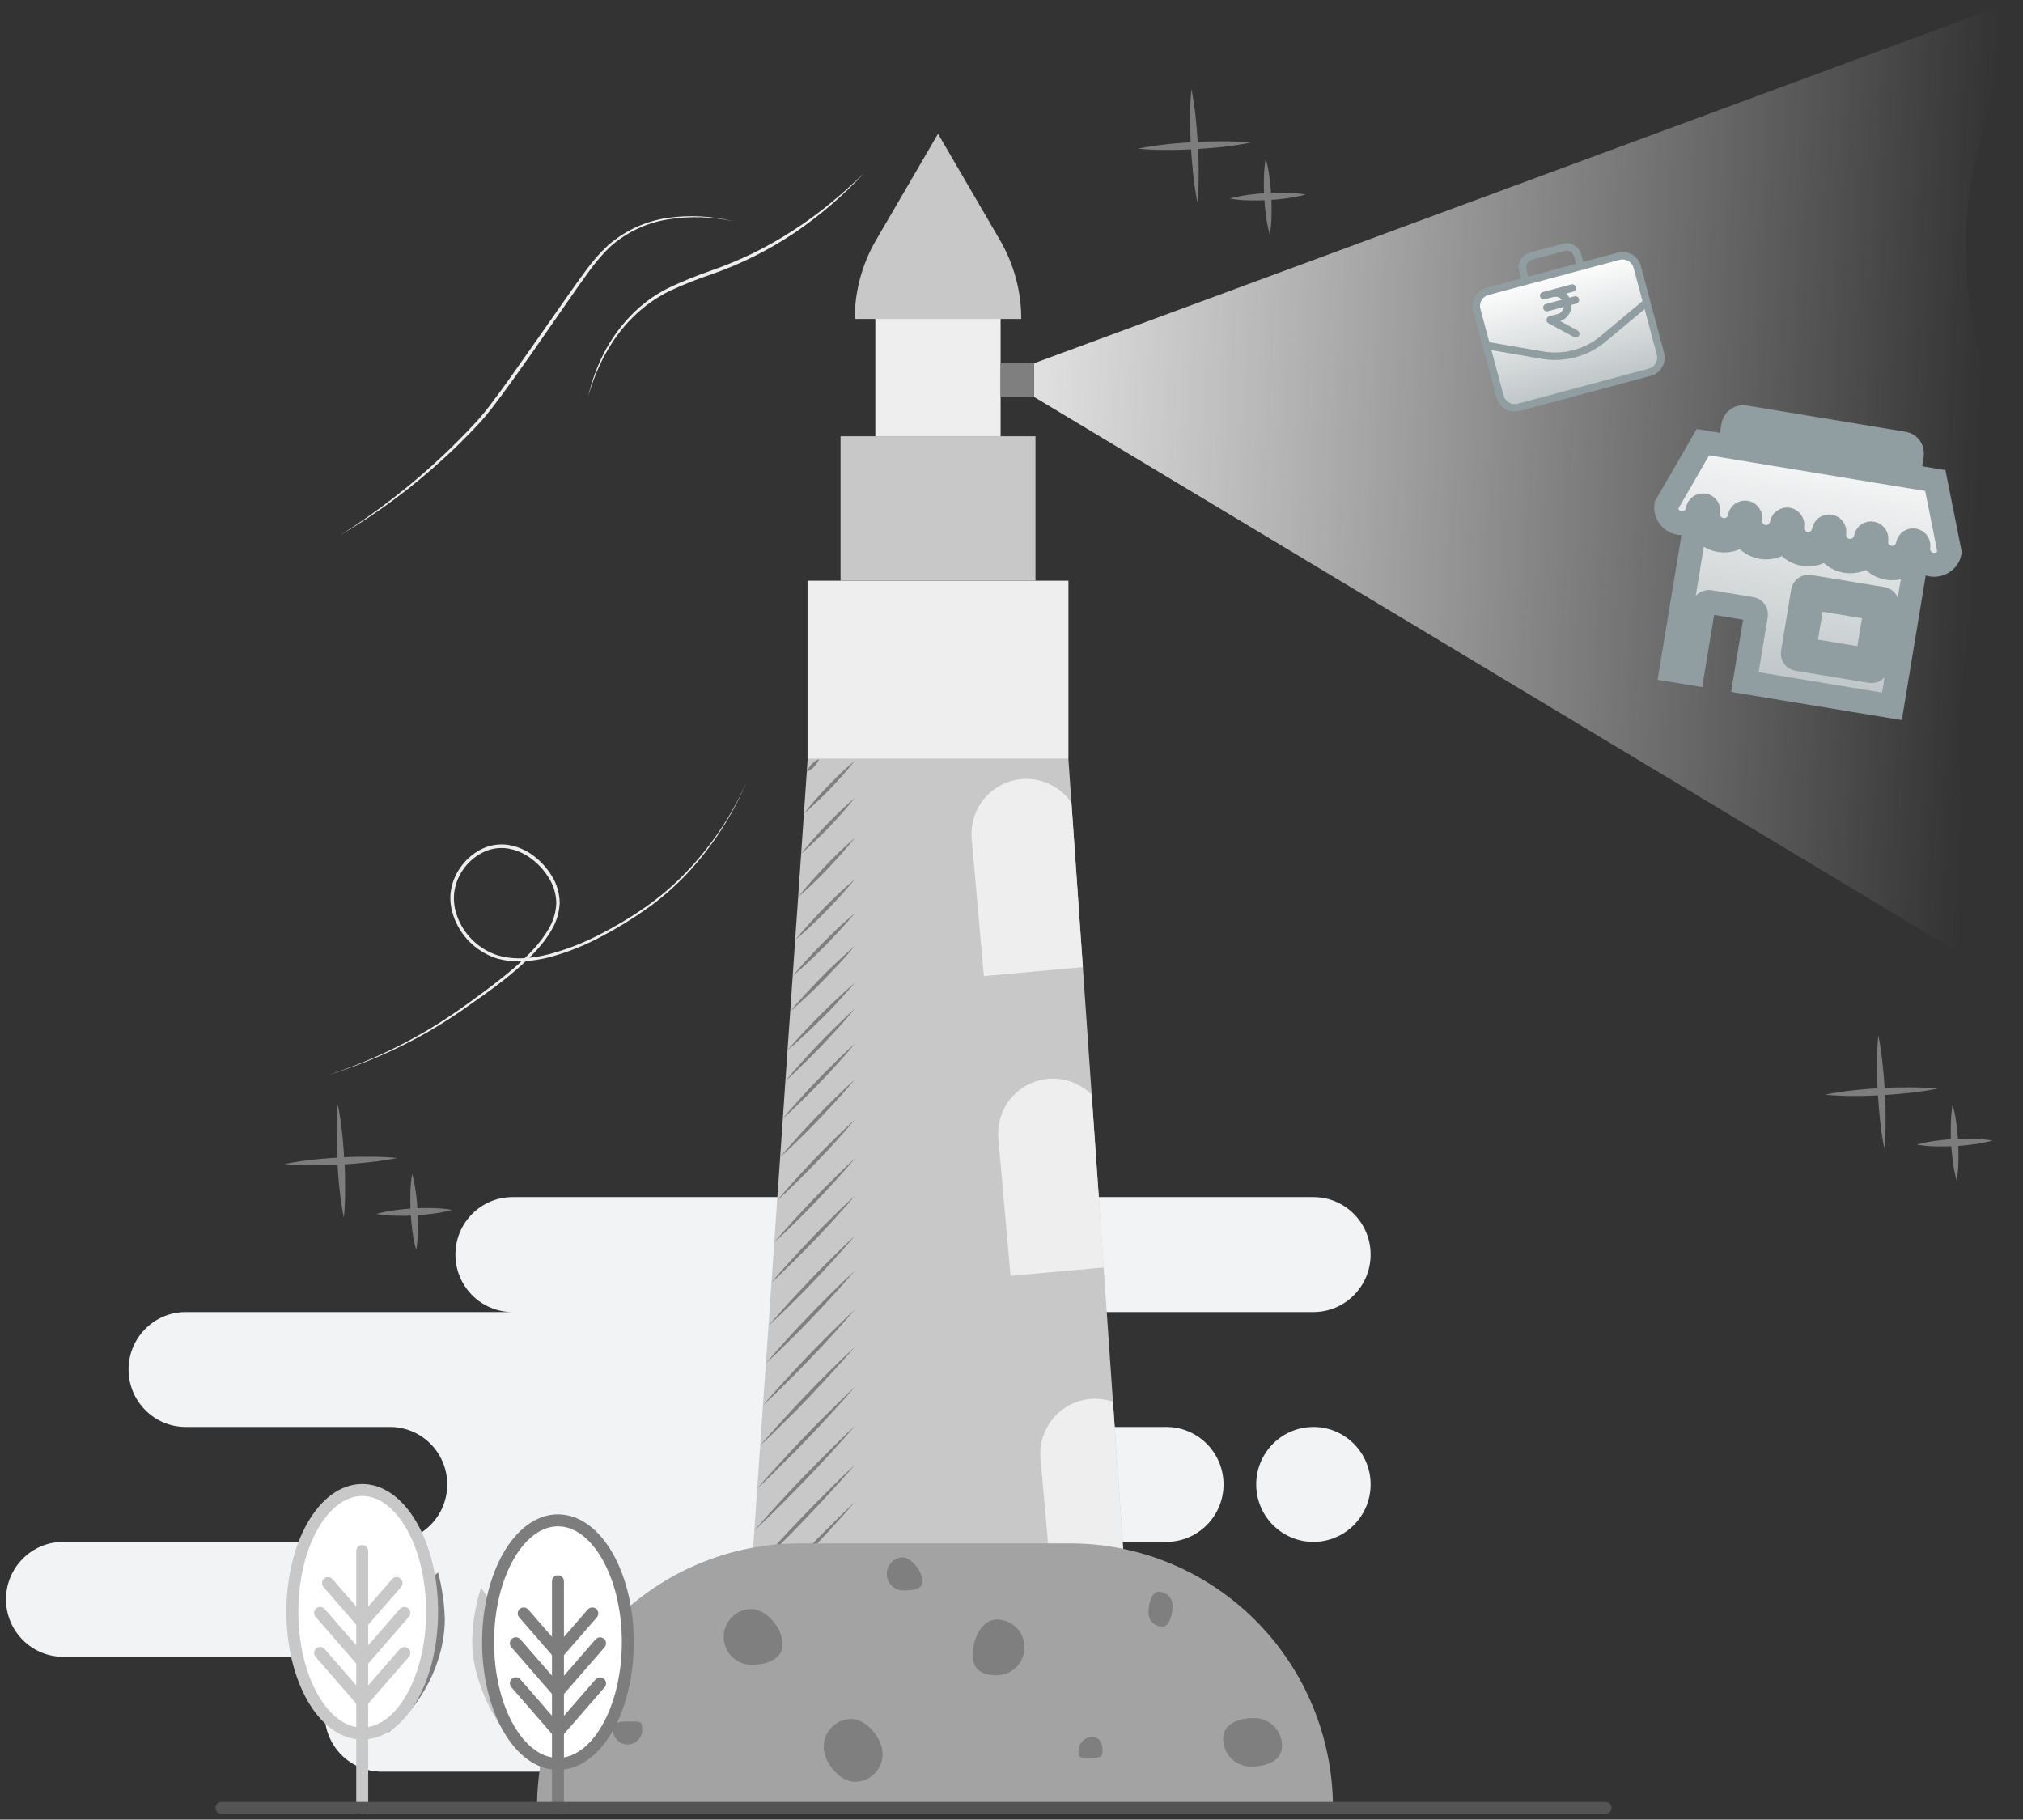 <svg width="169" height="152" viewBox="0 0 169 152" fill="none" xmlns="http://www.w3.org/2000/svg">
<rect x="0" y="0" width="169" height="152" fill="#333333" stroke="none"/>
<path fill-rule="evenodd" clip-rule="evenodd" d="M109.722 100C112.361 100 114.5 102.149 114.5 104.8C114.5 107.451 112.361 109.6 109.722 109.6H82.416C85.055 109.6 87.195 111.749 87.195 114.4C87.195 117.051 85.055 119.2 82.416 119.2H97.434C100.073 119.2 102.213 121.349 102.213 124C102.213 126.651 100.073 128.8 97.434 128.8H90.489C87.162 128.8 84.464 130.949 84.464 133.6C84.464 135.367 85.829 136.967 88.56 138.4C91.199 138.4 93.338 140.549 93.338 143.2C93.338 145.851 91.199 148 88.56 148H31.901C29.262 148 27.123 145.851 27.123 143.2C27.123 140.549 29.262 138.4 31.901 138.4H5.278C2.639 138.4 0.5 136.251 0.5 133.6C0.5 130.949 2.639 128.8 5.278 128.8H32.584C35.223 128.8 37.362 126.651 37.362 124C37.362 121.349 35.223 119.2 32.584 119.2H15.518C12.879 119.2 10.739 117.051 10.739 114.4C10.739 111.749 12.879 109.6 15.518 109.6H42.823C40.184 109.6 38.045 107.451 38.045 104.8C38.045 102.149 40.184 100 42.823 100H109.722ZM109.722 119.2C112.361 119.2 114.5 121.349 114.5 124C114.5 126.651 112.361 128.8 109.722 128.8C107.082 128.8 104.943 126.651 104.943 124C104.943 121.349 107.082 119.2 109.722 119.2Z" fill="#F1F3F5"/>
<path d="M86.375 30.349L168.498 0L165.283 12.36C163.862 17.825 163.856 23.565 165.265 29.033L166.03 32.017C167.639 38.269 167.395 44.858 165.328 50.973C163.079 57.625 162.993 64.825 165.081 71.531L168.498 82.488L86.375 33.15V30.349Z" fill="url(#paint0_linear_1269_29939)"/>
<g clip-path="url(#clip0_1269_29939)">
<rect x="123.32" y="24.657" width="13.333" height="10" rx="1" transform="rotate(-14.987 123.32 24.657)" fill="url(#paint1_linear_1269_29939)"/>
<path d="M135.15 21.103L132.26 21.876L132.095 21.257C131.916 20.591 131.229 20.179 130.563 20.357L127.798 21.097C127.475 21.187 127.201 21.4 127.034 21.689C126.866 21.979 126.819 22.323 126.903 22.647L127.068 23.266L124.179 24.04C123.347 24.262 122.841 25.12 123.064 25.952L125.009 33.215C125.231 34.048 126.102 34.556 126.935 34.333L137.905 31.396C138.738 31.174 139.238 30.298 139.015 29.466L137.071 22.203C136.848 21.37 135.982 20.88 135.15 21.103ZM127.506 22.485C127.466 22.321 127.49 22.148 127.575 22.002C127.659 21.855 127.797 21.748 127.959 21.701L130.725 20.961C131.058 20.872 131.402 21.086 131.491 21.419L131.657 22.038L127.672 23.104L127.506 22.485ZM124.341 24.643L135.311 21.706C135.811 21.573 136.334 21.865 136.467 22.364L137.214 25.155L133.722 28.066C133.06 28.618 132.285 29.02 131.452 29.244C130.618 29.467 129.746 29.506 128.896 29.358L124.415 28.582L123.668 25.791C123.534 25.291 123.841 24.777 124.341 24.643ZM137.744 30.793L126.773 33.73C126.274 33.863 125.746 33.553 125.612 33.054L124.593 29.247L128.787 29.974C129.727 30.137 130.69 30.094 131.612 29.848C132.533 29.601 133.389 29.157 134.122 28.546L137.393 25.821L138.412 29.627C138.545 30.127 138.243 30.659 137.744 30.793Z" fill="#909DA1"/>
<path d="M130.102 26.239L129.421 26.421C129.361 26.438 129.307 26.473 129.266 26.52C129.225 26.568 129.2 26.627 129.193 26.689C129.185 26.752 129.197 26.815 129.226 26.87C129.255 26.926 129.3 26.972 129.355 27.002L131.488 28.156C131.561 28.195 131.646 28.204 131.726 28.18C131.805 28.157 131.872 28.103 131.911 28.03C131.95 27.957 131.959 27.872 131.936 27.792C131.912 27.713 131.858 27.646 131.785 27.607L130.339 26.82C130.621 26.728 130.865 26.547 131.034 26.303C131.204 26.06 131.289 25.768 131.277 25.471L131.688 25.361C131.768 25.34 131.837 25.288 131.878 25.216C131.92 25.144 131.931 25.059 131.909 24.979C131.888 24.899 131.836 24.83 131.764 24.789C131.692 24.747 131.607 24.736 131.527 24.758L131.116 24.868C131.044 24.736 130.948 24.619 130.832 24.523L131.422 24.365C131.502 24.344 131.57 24.291 131.611 24.22C131.653 24.148 131.664 24.063 131.643 23.983C131.621 23.903 131.569 23.834 131.497 23.793C131.425 23.751 131.34 23.74 131.26 23.762L128.88 24.399C128.8 24.42 128.732 24.473 128.69 24.544C128.649 24.616 128.638 24.701 128.659 24.781C128.68 24.861 128.733 24.93 128.804 24.971C128.876 25.013 128.962 25.024 129.042 25.002L129.723 24.82C130.012 24.743 130.301 24.827 130.48 25.038L129.147 25.395C129.067 25.416 128.998 25.469 128.957 25.54C128.915 25.612 128.904 25.698 128.926 25.777C128.947 25.858 128.999 25.926 129.071 25.967C129.143 26.009 129.228 26.02 129.308 25.999L130.642 25.642C130.6 25.944 130.391 26.162 130.102 26.239Z" fill="#909DA1"/>
</g>
<mask id="path-6-outside-1_1269_29939" maskUnits="userSpaceOnUse" x="134.832" y="32.687" width="31.538" height="28.243" fill="black">
<rect fill="white" x="134.832" y="32.687" width="31.538" height="28.243"/>
<path d="M145.743 34.857L159.046 37.055C159.488 37.128 159.793 37.553 159.711 38.05L159.569 38.911L144.649 36.446L144.792 35.585C144.874 35.088 145.301 34.784 145.743 34.857ZM142.262 36.936L161.674 40.143L162.873 46.147C162.827 46.366 162.724 46.57 162.574 46.739C162.424 46.907 162.232 47.034 162.017 47.108C161.801 47.182 161.57 47.199 161.345 47.159C161.119 47.119 160.908 47.023 160.732 46.879C160.55 46.733 160.411 46.542 160.328 46.327C160.245 46.111 160.221 45.879 160.258 45.652C160.261 45.637 160.263 45.623 160.264 45.608C160.268 45.55 160.26 45.492 160.24 45.437C160.221 45.381 160.191 45.33 160.151 45.286C160.112 45.242 160.064 45.206 160.01 45.181C159.957 45.155 159.899 45.14 159.839 45.137C159.773 45.134 159.707 45.146 159.645 45.171C159.584 45.197 159.53 45.236 159.486 45.285L159.484 45.286C159.431 45.35 159.395 45.426 159.381 45.508C159.343 45.735 159.246 45.947 159.098 46.125C158.95 46.302 158.757 46.438 158.538 46.518C158.319 46.599 158.082 46.621 157.851 46.582C157.619 46.544 157.402 46.446 157.221 46.299C157.04 46.153 156.901 45.962 156.817 45.747C156.734 45.532 156.71 45.299 156.748 45.073C156.75 45.058 156.753 45.043 156.753 45.029C156.757 44.97 156.749 44.912 156.73 44.857C156.71 44.801 156.68 44.751 156.64 44.707C156.601 44.663 156.553 44.627 156.5 44.602C156.446 44.576 156.388 44.561 156.329 44.558C156.262 44.555 156.196 44.566 156.135 44.592C156.074 44.617 156.019 44.656 155.975 44.705L155.973 44.706C155.92 44.77 155.884 44.846 155.869 44.928C155.832 45.154 155.735 45.368 155.587 45.545C155.439 45.723 155.246 45.858 155.027 45.939C154.808 46.019 154.571 46.041 154.339 46.003C154.108 45.964 153.891 45.867 153.71 45.72C153.528 45.573 153.389 45.383 153.306 45.167C153.222 44.952 153.199 44.718 153.236 44.492C153.239 44.478 153.241 44.463 153.242 44.448C153.246 44.39 153.238 44.332 153.218 44.277C153.199 44.222 153.169 44.171 153.129 44.127C153.09 44.083 153.042 44.047 152.989 44.022C152.935 43.996 152.878 43.981 152.818 43.978C152.752 43.975 152.685 43.986 152.624 44.012C152.563 44.038 152.508 44.076 152.464 44.125L152.462 44.127C152.409 44.191 152.374 44.267 152.359 44.348C152.321 44.575 152.224 44.788 152.076 44.966C151.928 45.143 151.735 45.279 151.516 45.359C151.297 45.439 151.06 45.461 150.829 45.423C150.598 45.384 150.38 45.287 150.199 45.14C150.018 44.993 149.878 44.803 149.795 44.587C149.712 44.372 149.688 44.139 149.726 43.913C149.728 43.898 149.731 43.883 149.731 43.869C149.735 43.811 149.727 43.752 149.708 43.697C149.689 43.642 149.658 43.591 149.619 43.547C149.579 43.503 149.532 43.467 149.478 43.441C149.424 43.416 149.366 43.401 149.307 43.397C149.24 43.395 149.174 43.407 149.113 43.432C149.052 43.458 148.997 43.496 148.953 43.545L148.951 43.547C148.899 43.611 148.863 43.687 148.848 43.768C148.811 43.995 148.714 44.208 148.566 44.386C148.418 44.563 148.225 44.699 148.006 44.78C147.787 44.86 147.55 44.882 147.318 44.844C147.087 44.805 146.87 44.708 146.689 44.561C146.507 44.414 146.368 44.224 146.285 44.008C146.201 43.792 146.178 43.559 146.215 43.332C146.218 43.319 146.22 43.304 146.221 43.289C146.225 43.231 146.216 43.172 146.197 43.117C146.178 43.062 146.148 43.011 146.108 42.967C146.069 42.923 146.021 42.888 145.967 42.862C145.914 42.837 145.856 42.822 145.796 42.818C145.73 42.815 145.664 42.827 145.603 42.853C145.542 42.878 145.487 42.916 145.443 42.965L145.441 42.967C145.388 43.031 145.352 43.107 145.337 43.188C145.3 43.415 145.202 43.628 145.055 43.806C144.907 43.983 144.713 44.119 144.494 44.2C144.275 44.28 144.038 44.302 143.807 44.264C143.576 44.225 143.359 44.127 143.177 43.98C142.996 43.834 142.856 43.644 142.773 43.428C142.69 43.213 142.666 42.98 142.704 42.753C142.717 42.695 142.719 42.635 142.707 42.576C142.696 42.517 142.673 42.461 142.639 42.411C142.605 42.361 142.561 42.319 142.51 42.286C142.458 42.254 142.401 42.232 142.341 42.222C142.281 42.212 142.219 42.214 142.16 42.229C142.101 42.243 142.046 42.269 141.998 42.305C141.95 42.341 141.909 42.387 141.88 42.439C141.85 42.491 141.832 42.549 141.826 42.608C141.789 42.835 141.692 43.048 141.544 43.226C141.396 43.404 141.203 43.54 140.984 43.62C140.765 43.701 140.528 43.723 140.297 43.684C140.065 43.646 139.848 43.548 139.667 43.401C139.495 43.26 139.362 43.08 139.28 42.876C139.197 42.673 139.168 42.452 139.194 42.235L142.262 36.936ZM142.059 43.941C142.197 44.208 142.374 44.457 142.617 44.653C142.92 44.897 143.282 45.059 143.667 45.122C144.052 45.186 144.446 45.149 144.811 45.016C145.105 44.908 145.353 44.729 145.569 44.521C145.707 44.788 145.884 45.037 146.128 45.233C146.43 45.477 146.792 45.639 147.177 45.702C147.562 45.766 147.957 45.729 148.322 45.596C148.615 45.488 148.863 45.309 149.08 45.101C149.218 45.368 149.395 45.617 149.638 45.813C149.941 46.057 150.302 46.219 150.688 46.282C151.073 46.346 151.467 46.309 151.832 46.175C152.126 46.068 152.374 45.889 152.59 45.681C152.728 45.948 152.905 46.197 153.149 46.393C153.451 46.637 153.813 46.799 154.198 46.862C154.583 46.926 154.978 46.889 155.343 46.756C155.636 46.648 155.884 46.469 156.101 46.261C156.239 46.528 156.416 46.777 156.659 46.973C156.961 47.217 157.323 47.379 157.708 47.443C158.094 47.506 158.488 47.469 158.853 47.336C159.147 47.228 159.394 47.049 159.611 46.841C159.707 47.026 159.829 47.196 159.978 47.351L158.052 59.005L145.765 56.975L146.691 51.373C146.705 51.259 146.675 51.145 146.607 51.051C146.539 50.958 146.438 50.893 146.323 50.87L142.813 50.29C142.697 50.275 142.58 50.304 142.486 50.37C142.391 50.437 142.326 50.536 142.303 50.648L141.377 56.25L139.622 55.96L141.548 44.306C141.738 44.207 141.909 44.086 142.059 43.941ZM151.137 49.017C151.022 49.002 150.905 49.031 150.81 49.097C150.716 49.164 150.65 49.263 150.627 49.375L149.774 54.541C149.736 54.767 149.911 55.006 150.141 55.044L156.285 56.059C156.4 56.074 156.517 56.045 156.612 55.979C156.706 55.913 156.772 55.813 156.795 55.701L157.648 50.535C157.663 50.422 157.633 50.307 157.564 50.213C157.496 50.12 157.395 50.055 157.281 50.032L151.137 49.017ZM151.434 49.95L156.7 50.821L155.988 55.126L150.722 54.256L151.434 49.95Z"/>
</mask>
<path d="M145.743 34.857L159.046 37.055C159.488 37.128 159.793 37.553 159.711 38.05L159.569 38.911L144.649 36.446L144.792 35.585C144.874 35.088 145.301 34.784 145.743 34.857ZM142.262 36.936L161.674 40.143L162.873 46.147C162.827 46.366 162.724 46.57 162.574 46.739C162.424 46.907 162.232 47.034 162.017 47.108C161.801 47.182 161.57 47.199 161.345 47.159C161.119 47.119 160.908 47.023 160.732 46.879C160.55 46.733 160.411 46.542 160.328 46.327C160.245 46.111 160.221 45.879 160.258 45.652C160.261 45.637 160.263 45.623 160.264 45.608C160.268 45.55 160.26 45.492 160.24 45.437C160.221 45.381 160.191 45.33 160.151 45.286C160.112 45.242 160.064 45.206 160.01 45.181C159.957 45.155 159.899 45.14 159.839 45.137C159.773 45.134 159.707 45.146 159.645 45.171C159.584 45.197 159.53 45.236 159.486 45.285L159.484 45.286C159.431 45.35 159.395 45.426 159.381 45.508C159.343 45.735 159.246 45.947 159.098 46.125C158.95 46.302 158.757 46.438 158.538 46.518C158.319 46.599 158.082 46.621 157.851 46.582C157.619 46.544 157.402 46.446 157.221 46.299C157.04 46.153 156.901 45.962 156.817 45.747C156.734 45.532 156.71 45.299 156.748 45.073C156.75 45.058 156.753 45.043 156.753 45.029C156.757 44.97 156.749 44.912 156.73 44.857C156.71 44.801 156.68 44.751 156.64 44.707C156.601 44.663 156.553 44.627 156.5 44.602C156.446 44.576 156.388 44.561 156.329 44.558C156.262 44.555 156.196 44.566 156.135 44.592C156.074 44.617 156.019 44.656 155.975 44.705L155.973 44.706C155.92 44.77 155.884 44.846 155.869 44.928C155.832 45.154 155.735 45.368 155.587 45.545C155.439 45.723 155.246 45.858 155.027 45.939C154.808 46.019 154.571 46.041 154.339 46.003C154.108 45.964 153.891 45.867 153.71 45.72C153.528 45.573 153.389 45.383 153.306 45.167C153.222 44.952 153.199 44.718 153.236 44.492C153.239 44.478 153.241 44.463 153.242 44.448C153.246 44.39 153.238 44.332 153.218 44.277C153.199 44.222 153.169 44.171 153.129 44.127C153.09 44.083 153.042 44.047 152.989 44.022C152.935 43.996 152.878 43.981 152.818 43.978C152.752 43.975 152.685 43.986 152.624 44.012C152.563 44.038 152.508 44.076 152.464 44.125L152.462 44.127C152.409 44.191 152.374 44.267 152.359 44.348C152.321 44.575 152.224 44.788 152.076 44.966C151.928 45.143 151.735 45.279 151.516 45.359C151.297 45.439 151.06 45.461 150.829 45.423C150.598 45.384 150.38 45.287 150.199 45.14C150.018 44.993 149.878 44.803 149.795 44.587C149.712 44.372 149.688 44.139 149.726 43.913C149.728 43.898 149.731 43.883 149.731 43.869C149.735 43.811 149.727 43.752 149.708 43.697C149.689 43.642 149.658 43.591 149.619 43.547C149.579 43.503 149.532 43.467 149.478 43.441C149.424 43.416 149.366 43.401 149.307 43.397C149.24 43.395 149.174 43.407 149.113 43.432C149.052 43.458 148.997 43.496 148.953 43.545L148.951 43.547C148.899 43.611 148.863 43.687 148.848 43.768C148.811 43.995 148.714 44.208 148.566 44.386C148.418 44.563 148.225 44.699 148.006 44.78C147.787 44.86 147.55 44.882 147.318 44.844C147.087 44.805 146.87 44.708 146.689 44.561C146.507 44.414 146.368 44.224 146.285 44.008C146.201 43.792 146.178 43.559 146.215 43.332C146.218 43.319 146.22 43.304 146.221 43.289C146.225 43.231 146.216 43.172 146.197 43.117C146.178 43.062 146.148 43.011 146.108 42.967C146.069 42.923 146.021 42.888 145.967 42.862C145.914 42.837 145.856 42.822 145.796 42.818C145.73 42.815 145.664 42.827 145.603 42.853C145.542 42.878 145.487 42.916 145.443 42.965L145.441 42.967C145.388 43.031 145.352 43.107 145.337 43.188C145.3 43.415 145.202 43.628 145.055 43.806C144.907 43.983 144.713 44.119 144.494 44.2C144.275 44.28 144.038 44.302 143.807 44.264C143.576 44.225 143.359 44.127 143.177 43.98C142.996 43.834 142.856 43.644 142.773 43.428C142.69 43.213 142.666 42.98 142.704 42.753C142.717 42.695 142.719 42.635 142.707 42.576C142.696 42.517 142.673 42.461 142.639 42.411C142.605 42.361 142.561 42.319 142.51 42.286C142.458 42.254 142.401 42.232 142.341 42.222C142.281 42.212 142.219 42.214 142.16 42.229C142.101 42.243 142.046 42.269 141.998 42.305C141.95 42.341 141.909 42.387 141.88 42.439C141.85 42.491 141.832 42.549 141.826 42.608C141.789 42.835 141.692 43.048 141.544 43.226C141.396 43.404 141.203 43.54 140.984 43.62C140.765 43.701 140.528 43.723 140.297 43.684C140.065 43.646 139.848 43.548 139.667 43.401C139.495 43.26 139.362 43.08 139.28 42.876C139.197 42.673 139.168 42.452 139.194 42.235L142.262 36.936ZM142.059 43.941C142.197 44.208 142.374 44.457 142.617 44.653C142.92 44.897 143.282 45.059 143.667 45.122C144.052 45.186 144.446 45.149 144.811 45.016C145.105 44.908 145.353 44.729 145.569 44.521C145.707 44.788 145.884 45.037 146.128 45.233C146.43 45.477 146.792 45.639 147.177 45.702C147.562 45.766 147.957 45.729 148.322 45.596C148.615 45.488 148.863 45.309 149.08 45.101C149.218 45.368 149.395 45.617 149.638 45.813C149.941 46.057 150.302 46.219 150.688 46.282C151.073 46.346 151.467 46.309 151.832 46.175C152.126 46.068 152.374 45.889 152.59 45.681C152.728 45.948 152.905 46.197 153.149 46.393C153.451 46.637 153.813 46.799 154.198 46.862C154.583 46.926 154.978 46.889 155.343 46.756C155.636 46.648 155.884 46.469 156.101 46.261C156.239 46.528 156.416 46.777 156.659 46.973C156.961 47.217 157.323 47.379 157.708 47.443C158.094 47.506 158.488 47.469 158.853 47.336C159.147 47.228 159.394 47.049 159.611 46.841C159.707 47.026 159.829 47.196 159.978 47.351L158.052 59.005L145.765 56.975L146.691 51.373C146.705 51.259 146.675 51.145 146.607 51.051C146.539 50.958 146.438 50.893 146.323 50.87L142.813 50.29C142.697 50.275 142.58 50.304 142.486 50.37C142.391 50.437 142.326 50.536 142.303 50.648L141.377 56.25L139.622 55.96L141.548 44.306C141.738 44.207 141.909 44.086 142.059 43.941ZM151.137 49.017C151.022 49.002 150.905 49.031 150.81 49.097C150.716 49.164 150.65 49.263 150.627 49.375L149.774 54.541C149.736 54.767 149.911 55.006 150.141 55.044L156.285 56.059C156.4 56.074 156.517 56.045 156.612 55.979C156.706 55.913 156.772 55.813 156.795 55.701L157.648 50.535C157.663 50.422 157.633 50.307 157.564 50.213C157.496 50.12 157.395 50.055 157.281 50.032L151.137 49.017ZM151.434 49.95L156.7 50.821L155.988 55.126L150.722 54.256L151.434 49.95Z" fill="url(#paint2_linear_1269_29939)"/>
<path d="M145.743 34.857L159.046 37.055C159.488 37.128 159.793 37.553 159.711 38.05L159.569 38.911L144.649 36.446L144.792 35.585C144.874 35.088 145.301 34.784 145.743 34.857ZM142.262 36.936L161.674 40.143L162.873 46.147C162.827 46.366 162.724 46.57 162.574 46.739C162.424 46.907 162.232 47.034 162.017 47.108C161.801 47.182 161.57 47.199 161.345 47.159C161.119 47.119 160.908 47.023 160.732 46.879C160.55 46.733 160.411 46.542 160.328 46.327C160.245 46.111 160.221 45.879 160.258 45.652C160.261 45.637 160.263 45.623 160.264 45.608C160.268 45.55 160.26 45.492 160.24 45.437C160.221 45.381 160.191 45.33 160.151 45.286C160.112 45.242 160.064 45.206 160.01 45.181C159.957 45.155 159.899 45.14 159.839 45.137C159.773 45.134 159.707 45.146 159.645 45.171C159.584 45.197 159.53 45.236 159.486 45.285L159.484 45.286C159.431 45.35 159.395 45.426 159.381 45.508C159.343 45.735 159.246 45.947 159.098 46.125C158.95 46.302 158.757 46.438 158.538 46.518C158.319 46.599 158.082 46.621 157.851 46.582C157.619 46.544 157.402 46.446 157.221 46.299C157.04 46.153 156.901 45.962 156.817 45.747C156.734 45.532 156.71 45.299 156.748 45.073C156.75 45.058 156.753 45.043 156.753 45.029C156.757 44.97 156.749 44.912 156.73 44.857C156.71 44.801 156.68 44.751 156.64 44.707C156.601 44.663 156.553 44.627 156.5 44.602C156.446 44.576 156.388 44.561 156.329 44.558C156.262 44.555 156.196 44.566 156.135 44.592C156.074 44.617 156.019 44.656 155.975 44.705L155.973 44.706C155.92 44.77 155.884 44.846 155.869 44.928C155.832 45.154 155.735 45.368 155.587 45.545C155.439 45.723 155.246 45.858 155.027 45.939C154.808 46.019 154.571 46.041 154.339 46.003C154.108 45.964 153.891 45.867 153.71 45.72C153.528 45.573 153.389 45.383 153.306 45.167C153.222 44.952 153.199 44.718 153.236 44.492C153.239 44.478 153.241 44.463 153.242 44.448C153.246 44.39 153.238 44.332 153.218 44.277C153.199 44.222 153.169 44.171 153.129 44.127C153.09 44.083 153.042 44.047 152.989 44.022C152.935 43.996 152.878 43.981 152.818 43.978C152.752 43.975 152.685 43.986 152.624 44.012C152.563 44.038 152.508 44.076 152.464 44.125L152.462 44.127C152.409 44.191 152.374 44.267 152.359 44.348C152.321 44.575 152.224 44.788 152.076 44.966C151.928 45.143 151.735 45.279 151.516 45.359C151.297 45.439 151.06 45.461 150.829 45.423C150.598 45.384 150.38 45.287 150.199 45.14C150.018 44.993 149.878 44.803 149.795 44.587C149.712 44.372 149.688 44.139 149.726 43.913C149.728 43.898 149.731 43.883 149.731 43.869C149.735 43.811 149.727 43.752 149.708 43.697C149.689 43.642 149.658 43.591 149.619 43.547C149.579 43.503 149.532 43.467 149.478 43.441C149.424 43.416 149.366 43.401 149.307 43.397C149.24 43.395 149.174 43.407 149.113 43.432C149.052 43.458 148.997 43.496 148.953 43.545L148.951 43.547C148.899 43.611 148.863 43.687 148.848 43.768C148.811 43.995 148.714 44.208 148.566 44.386C148.418 44.563 148.225 44.699 148.006 44.78C147.787 44.86 147.55 44.882 147.318 44.844C147.087 44.805 146.87 44.708 146.689 44.561C146.507 44.414 146.368 44.224 146.285 44.008C146.201 43.792 146.178 43.559 146.215 43.332C146.218 43.319 146.22 43.304 146.221 43.289C146.225 43.231 146.216 43.172 146.197 43.117C146.178 43.062 146.148 43.011 146.108 42.967C146.069 42.923 146.021 42.888 145.967 42.862C145.914 42.837 145.856 42.822 145.796 42.818C145.73 42.815 145.664 42.827 145.603 42.853C145.542 42.878 145.487 42.916 145.443 42.965L145.441 42.967C145.388 43.031 145.352 43.107 145.337 43.188C145.3 43.415 145.202 43.628 145.055 43.806C144.907 43.983 144.713 44.119 144.494 44.2C144.275 44.28 144.038 44.302 143.807 44.264C143.576 44.225 143.359 44.127 143.177 43.98C142.996 43.834 142.856 43.644 142.773 43.428C142.69 43.213 142.666 42.98 142.704 42.753C142.717 42.695 142.719 42.635 142.707 42.576C142.696 42.517 142.673 42.461 142.639 42.411C142.605 42.361 142.561 42.319 142.51 42.286C142.458 42.254 142.401 42.232 142.341 42.222C142.281 42.212 142.219 42.214 142.16 42.229C142.101 42.243 142.046 42.269 141.998 42.305C141.95 42.341 141.909 42.387 141.88 42.439C141.85 42.491 141.832 42.549 141.826 42.608C141.789 42.835 141.692 43.048 141.544 43.226C141.396 43.404 141.203 43.54 140.984 43.62C140.765 43.701 140.528 43.723 140.297 43.684C140.065 43.646 139.848 43.548 139.667 43.401C139.495 43.26 139.362 43.08 139.28 42.876C139.197 42.673 139.168 42.452 139.194 42.235L142.262 36.936ZM142.059 43.941C142.197 44.208 142.374 44.457 142.617 44.653C142.92 44.897 143.282 45.059 143.667 45.122C144.052 45.186 144.446 45.149 144.811 45.016C145.105 44.908 145.353 44.729 145.569 44.521C145.707 44.788 145.884 45.037 146.128 45.233C146.43 45.477 146.792 45.639 147.177 45.702C147.562 45.766 147.957 45.729 148.322 45.596C148.615 45.488 148.863 45.309 149.08 45.101C149.218 45.368 149.395 45.617 149.638 45.813C149.941 46.057 150.302 46.219 150.688 46.282C151.073 46.346 151.467 46.309 151.832 46.175C152.126 46.068 152.374 45.889 152.59 45.681C152.728 45.948 152.905 46.197 153.149 46.393C153.451 46.637 153.813 46.799 154.198 46.862C154.583 46.926 154.978 46.889 155.343 46.756C155.636 46.648 155.884 46.469 156.101 46.261C156.239 46.528 156.416 46.777 156.659 46.973C156.961 47.217 157.323 47.379 157.708 47.443C158.094 47.506 158.488 47.469 158.853 47.336C159.147 47.228 159.394 47.049 159.611 46.841C159.707 47.026 159.829 47.196 159.978 47.351L158.052 59.005L145.765 56.975L146.691 51.373C146.705 51.259 146.675 51.145 146.607 51.051C146.539 50.958 146.438 50.893 146.323 50.87L142.813 50.29C142.697 50.275 142.58 50.304 142.486 50.37C142.391 50.437 142.326 50.536 142.303 50.648L141.377 56.25L139.622 55.96L141.548 44.306C141.738 44.207 141.909 44.086 142.059 43.941ZM151.137 49.017C151.022 49.002 150.905 49.031 150.81 49.097C150.716 49.164 150.65 49.263 150.627 49.375L149.774 54.541C149.736 54.767 149.911 55.006 150.141 55.044L156.285 56.059C156.4 56.074 156.517 56.045 156.612 55.979C156.706 55.913 156.772 55.813 156.795 55.701L157.648 50.535C157.663 50.422 157.633 50.307 157.564 50.213C157.496 50.12 157.395 50.055 157.281 50.032L151.137 49.017ZM151.434 49.95L156.7 50.821L155.988 55.126L150.722 54.256L151.434 49.95Z" stroke="#909DA1" stroke-width="2" mask="url(#path-6-outside-1_1269_29939)"/>
<path d="M95.191 149.105C86.448 151.122 77.418 151.55 68.525 150.37C67.653 150.253 66.782 150.122 65.912 149.976C65.042 149.831 64.163 149.666 63.275 149.481C62.698 149.366 62.12 149.241 61.543 149.105L61.596 148.315L61.757 146.03L61.849 144.705L62.068 141.513L62.29 138.318L62.439 136.173L62.54 134.711L62.771 131.361L63.014 127.864L63.257 124.35L63.507 120.74L63.738 117.387L63.981 113.891L64.198 110.752L64.447 107.142L64.681 103.786L64.921 100.29L65.174 96.671L65.396 93.452L65.612 90.296L65.79 87.727L66.016 84.487L66.221 81.531L66.428 78.512L66.677 74.932L66.927 71.322L67.158 67.969L67.398 64.472L67.472 63.407H89.255L94.298 136.179L95.048 147.014L95.191 149.105Z" fill="#C8C8C8"/>
<path d="M95.191 149.105C86.448 151.122 77.418 151.55 68.525 150.37C67.653 150.253 66.782 150.122 65.912 149.977C65.042 149.831 64.163 149.666 63.275 149.481C62.698 149.366 62.12 149.241 61.543 149.105L61.596 148.315L61.757 146.03L61.849 144.705L62.068 141.513L62.29 138.318L62.439 136.173C62.971 136.288 63.503 136.398 64.034 136.501C64.844 136.659 65.657 136.799 66.47 136.934C67.282 137.068 68.134 137.19 68.967 137.292C77.409 138.361 85.97 137.982 94.286 136.173L95.037 147.008L95.191 149.105Z" fill="#EEEEEE"/>
<path d="M68.422 63.401C68.335 63.641 68.196 63.858 68.015 64.037C67.845 64.225 67.634 64.372 67.398 64.466C67.49 64.229 67.627 64.013 67.803 63.83C67.979 63.647 68.189 63.501 68.422 63.401ZM71.406 63.545C70.133 65.153 68.71 66.634 67.155 67.969C67.785 67.16 68.458 66.387 69.172 65.654C69.878 64.91 70.624 64.206 71.406 63.545ZM71.406 66.653C70.057 68.343 68.556 69.905 66.924 71.319C67.592 70.469 68.304 69.656 69.056 68.882C69.801 68.099 70.585 67.355 71.406 66.653ZM71.406 70C70.7 70.895 69.923 71.743 69.145 72.569C68.368 73.395 67.547 74.189 66.675 74.929C67.378 74.034 68.158 73.187 68.932 72.36C69.706 71.534 70.534 70.74 71.406 70ZM71.406 84.261C70.967 84.806 70.516 85.329 70.038 85.848C69.561 86.367 69.095 86.877 68.615 87.381C68.134 87.885 67.642 88.383 67.132 88.873L66.402 89.592C66.141 89.827 65.889 90.069 65.625 90.296C65.841 90.021 66.073 89.759 66.295 89.49L66.992 88.709C67.455 88.187 67.935 87.679 68.416 87.175C68.896 86.671 69.386 86.173 69.899 85.684C70.412 85.194 70.878 84.726 71.406 84.261ZM71.406 87.19C70.949 87.754 70.468 88.297 69.985 88.834C69.501 89.371 69.003 89.899 68.502 90.424C68.001 90.949 67.496 91.462 66.974 91.966L66.194 92.721C65.924 92.963 65.663 93.213 65.39 93.452C65.616 93.169 65.856 92.897 66.087 92.62L66.811 91.808C67.292 91.265 67.79 90.74 68.294 90.218C68.799 89.696 69.303 89.18 69.822 88.676C70.341 88.172 70.851 87.671 71.406 87.19ZM71.406 90.176C70.928 90.773 70.43 91.322 69.923 91.88C69.415 92.438 68.905 92.984 68.389 93.527C67.873 94.07 67.345 94.604 66.805 95.126L65.996 95.91C65.72 96.164 65.447 96.424 65.165 96.671C65.399 96.373 65.648 96.095 65.892 95.809L66.642 94.968C67.14 94.407 67.656 93.864 68.176 93.321C68.695 92.778 69.22 92.244 69.76 91.722C70.299 91.2 70.851 90.675 71.406 90.176ZM71.406 93.536C70.907 94.132 70.388 94.729 69.866 95.305C69.344 95.88 68.807 96.45 68.267 97.017C67.728 97.584 67.182 98.136 66.621 98.682L65.782 99.496C65.485 99.762 65.212 100.033 64.919 100.29C65.165 99.992 65.423 99.693 65.675 99.395L66.458 98.521C66.98 97.939 67.517 97.375 68.054 96.808C68.591 96.242 69.143 95.69 69.7 95.144C70.258 94.598 70.821 94.055 71.406 93.536ZM71.406 96.781C70.89 97.408 70.35 98.011 69.804 98.613C69.258 99.216 68.707 99.806 68.149 100.388C67.591 100.97 67.022 101.549 66.44 102.116L65.571 102.963C65.275 103.237 64.978 103.518 64.681 103.786C64.937 103.47 65.207 103.169 65.471 102.858L66.28 101.963C66.823 101.367 67.381 100.77 67.938 100.188C68.496 99.607 69.065 99.028 69.644 98.461C70.222 97.894 70.801 97.321 71.406 96.781ZM71.406 99.893C70.869 100.54 70.308 101.164 69.748 101.784C69.187 102.405 68.609 103.014 68.03 103.622C67.452 104.231 66.865 104.815 66.251 105.412L65.361 106.289C65.064 106.588 64.767 106.868 64.438 107.145C64.702 106.82 64.984 106.507 65.254 106.188L66.105 105.251C66.666 104.628 67.244 104.022 67.82 103.413C68.395 102.805 68.985 102.22 69.585 101.623C70.184 101.027 70.78 100.454 71.406 99.893ZM71.406 103.243C70.848 103.912 70.267 104.559 69.685 105.2C69.104 105.842 68.499 106.474 67.906 107.101C67.312 107.727 66.698 108.348 66.079 108.953L65.147 109.863C64.83 110.162 64.518 110.46 64.195 110.758C64.471 110.421 64.762 110.099 65.043 109.768L65.915 108.801C66.509 108.157 67.102 107.527 67.695 106.901C68.288 106.274 68.902 105.654 69.522 105.048C70.142 104.443 70.759 103.819 71.406 103.243ZM71.406 106.155C70.83 106.841 70.219 107.506 69.626 108.169C69.033 108.831 68.41 109.478 67.796 110.126C67.182 110.773 66.553 111.412 65.912 112.035L64.954 112.975C64.628 113.273 64.308 113.592 63.976 113.891C64.272 113.545 64.569 113.213 64.851 112.873L65.74 111.877C66.334 111.215 66.957 110.567 67.573 109.92C68.19 109.273 68.816 108.634 69.454 108.011C70.092 107.387 70.741 106.758 71.406 106.155ZM71.406 109.398C70.812 110.105 70.193 110.791 69.57 111.486C68.947 112.181 68.312 112.841 67.677 113.509C67.043 114.177 66.393 114.833 65.734 115.481L64.747 116.45C64.409 116.767 64.079 117.089 63.735 117.399C64.032 117.044 64.329 116.701 64.64 116.349L65.571 115.323C66.191 114.636 66.826 113.968 67.464 113.3C68.101 112.632 68.748 111.975 69.406 111.328C70.065 110.681 70.721 110.021 71.406 109.398ZM71.406 112.512C70.792 113.24 70.154 113.947 69.51 114.648C68.867 115.349 68.217 116.042 67.562 116.737C66.906 117.432 66.239 118.103 65.559 118.768L64.542 119.768C64.195 120.093 63.857 120.427 63.504 120.746C63.801 120.379 64.127 120.027 64.438 119.666L65.396 118.61C66.037 117.906 66.692 117.217 67.348 116.522C68.004 115.827 68.671 115.156 69.347 114.49C70.023 113.825 70.703 113.157 71.406 112.512ZM71.406 115.86C70.771 116.608 70.112 117.336 69.448 118.061C68.784 118.786 68.113 119.499 67.437 120.209C66.761 120.919 66.073 121.617 65.361 122.298L64.326 123.339C63.967 123.676 63.617 124.019 63.255 124.35C63.569 123.974 63.898 123.61 64.222 123.237L65.21 122.148C65.871 121.42 66.547 120.71 67.224 120C67.9 119.29 68.588 118.592 69.285 117.912C69.982 117.232 70.682 116.525 71.406 115.86ZM71.406 119.123C70.75 119.893 70.071 120.642 69.389 121.388C68.707 122.133 68.013 122.879 67.312 123.598C66.612 124.317 65.906 125.048 65.189 125.758L64.109 126.823C63.741 127.169 63.382 127.524 63.009 127.864C63.335 127.477 63.673 127.104 64.005 126.722L65.026 125.6C65.705 124.851 66.402 124.108 67.102 123.389C67.802 122.67 68.505 121.94 69.226 121.23C69.946 120.52 70.661 119.81 71.406 119.123ZM71.406 134.75C70.652 135.621 69.875 136.471 69.095 137.318C68.315 138.166 67.52 138.992 66.722 139.83C65.924 140.669 65.121 141.483 64.308 142.295L63.083 143.512C62.667 143.909 62.258 144.314 61.837 144.705C62.211 144.267 62.599 143.843 62.979 143.41L64.145 142.136C64.925 141.289 65.723 140.463 66.517 139.625C67.312 138.786 68.119 137.972 68.932 137.16C69.745 136.349 70.554 135.537 71.406 134.75ZM61.594 148.315C61.979 147.867 62.377 147.42 62.78 146.987L63.967 145.681C64.767 144.812 65.586 143.962 66.396 143.103C67.206 142.244 68.039 141.409 68.873 140.573L70.13 139.323C70.554 138.915 70.976 138.5 71.409 138.097C71.023 138.548 70.626 138.992 70.222 139.425L69.036 140.731C68.238 141.6 67.419 142.45 66.609 143.309C65.8 144.168 64.966 145.006 64.133 145.842C63.299 146.677 62.454 147.506 61.594 148.315ZM63.273 149.481C63.459 149.258 63.652 149.037 63.845 148.819C64.038 148.601 64.225 148.378 64.438 148.163L65.625 146.868C65.636 146.856 65.649 146.847 65.664 146.84C65.679 146.833 65.695 146.83 65.711 146.829L65.619 146.868C66.55 145.86 67.505 144.869 68.466 143.885C68.947 143.392 69.439 142.912 69.929 142.429C70.418 141.946 70.916 141.474 71.412 141.006C70.964 141.528 70.522 142.047 70.047 142.554C69.573 143.061 69.125 143.574 68.653 144.073C67.713 145.075 66.764 146.068 65.794 147.041C65.769 147.063 65.738 147.076 65.705 147.077L65.797 147.038L64.551 148.267C64.346 148.473 64.133 148.67 63.922 148.864C63.712 149.058 63.486 149.284 63.273 149.481ZM65.909 149.977C66.322 149.457 66.761 148.959 67.203 148.467C67.645 147.975 68.093 147.492 68.549 147.011C69.006 146.531 69.472 146.062 69.949 145.606L70.667 144.92C70.913 144.699 71.151 144.469 71.406 144.255C71.201 144.517 70.982 144.765 70.771 145.021L70.112 145.764C69.674 146.259 69.223 146.74 68.763 147.22C68.303 147.7 67.843 148.169 67.366 148.625C66.888 149.082 66.402 149.544 65.909 149.977ZM68.523 150.358C68.923 149.788 69.37 149.251 69.857 148.753C70.334 148.245 70.852 147.777 71.406 147.354C70.591 148.488 69.621 149.5 68.523 150.358ZM71.406 122.366C70.729 123.16 70.029 123.929 69.329 124.693C68.629 125.457 67.912 126.215 67.197 126.966C66.482 127.718 65.752 128.458 65.011 129.192L63.901 130.287C63.525 130.645 63.154 131.009 62.771 131.361C63.106 130.961 63.456 130.576 63.798 130.185L64.848 129.034C65.548 128.264 66.265 127.512 66.983 126.761C67.701 126.009 68.428 125.269 69.166 124.535C69.905 123.801 70.641 123.073 71.406 122.366ZM71.406 125.478C70.709 126.289 69.991 127.08 69.27 127.864C68.549 128.649 67.814 129.425 67.078 130.197C66.343 130.97 65.595 131.731 64.836 132.483L63.697 133.607C63.311 133.974 62.928 134.35 62.537 134.711C62.881 134.302 63.24 133.909 63.593 133.518L64.673 132.324C65.39 131.534 66.126 130.761 66.865 129.992C67.603 129.222 68.348 128.458 69.107 127.706C69.866 126.955 70.623 126.194 71.406 125.478ZM62.288 138.318C63.003 137.483 63.741 136.671 64.486 135.866C65.23 135.06 65.969 134.261 66.74 133.479C67.511 132.697 68.265 131.904 69.045 131.131L70.213 129.974C70.611 129.595 71.002 129.21 71.4 128.837C71.044 129.255 70.673 129.66 70.311 130.075L69.208 131.265C68.466 132.077 67.71 132.87 66.954 133.652C66.197 134.434 65.426 135.227 64.649 136C63.872 136.773 63.092 137.569 62.288 138.318ZM62.065 141.513C62.798 140.66 63.548 139.83 64.317 139.004C65.085 138.178 65.859 137.369 66.627 136.552C67.395 135.734 68.193 134.941 69 134.147L70.187 132.954C70.596 132.566 70.993 132.172 71.409 131.79C71.044 132.22 70.664 132.635 70.293 133.055L69.154 134.299C68.392 135.123 67.612 135.931 66.844 136.749C66.076 137.566 65.281 138.363 64.471 139.153C63.661 139.944 62.887 140.746 62.065 141.513ZM71.406 82.107C70.979 82.62 70.516 83.106 70.08 83.598C69.644 84.091 69.166 84.559 68.701 85.027C68.235 85.496 67.76 85.961 67.271 86.409L66.541 87.083C66.289 87.298 66.046 87.524 65.788 87.733C65.999 87.474 66.221 87.232 66.437 86.978L67.111 86.247C67.562 85.758 68.024 85.287 68.493 84.818C68.962 84.35 69.433 83.885 69.92 83.437C70.406 82.99 70.893 82.53 71.406 82.107ZM71.406 79.022C70.999 79.52 70.569 79.997 70.136 80.469C69.703 80.94 69.246 81.403 68.813 81.859C68.38 82.316 67.924 82.754 67.443 83.201L66.737 83.855C66.497 84.067 66.262 84.284 66.013 84.487C66.212 84.237 66.428 83.998 66.636 83.753L67.28 83.04C67.71 82.566 68.17 82.107 68.603 81.65C69.036 81.194 69.507 80.755 69.976 80.308C70.445 79.86 70.913 79.434 71.406 79.022ZM71.406 76.283C70.623 77.241 69.777 78.133 68.917 79.013C68.057 79.893 67.164 80.74 66.218 81.531C66.998 80.573 67.843 79.678 68.707 78.801C69.57 77.924 70.457 77.074 71.406 76.283ZM71.406 73.452C70.658 74.377 69.846 75.242 69.033 76.086C68.22 76.931 67.351 77.751 66.437 78.512C67.182 77.587 67.995 76.722 68.81 75.877C69.626 75.033 70.492 74.213 71.406 73.452Z" fill="#7F7F7F"/>
<path d="M67.461 48.509H89.256V63.401H67.461V48.509Z" fill="#EEEEEE"/>
<path d="M70.219 36.444H86.503V48.509H70.219V36.444Z" fill="#C8C8C8"/>
<path d="M73.125 24.254H83.59V36.444H73.125V24.254Z" fill="#EEEEEE"/>
<path d="M85.311 26.644H71.402C71.403 24.329 72.018 22.057 73.182 20.06L78.361 11.176L83.537 20.06C84.701 22.057 85.316 24.329 85.317 26.644H85.311Z" fill="#C8C8C8"/>
<path d="M89.509 67.062C88.935 66.223 88.102 65.6 87.139 65.288C86.176 64.976 85.138 64.994 84.186 65.338C83.234 65.683 82.422 66.335 81.877 67.192C81.332 68.049 81.085 69.064 81.174 70.078L82.194 81.537L90.461 80.791L89.509 67.062ZM91.197 91.447C90.723 90.971 90.151 90.605 89.522 90.376C88.893 90.147 88.221 90.059 87.554 90.12C86.955 90.174 86.372 90.346 85.839 90.626C85.306 90.907 84.834 91.29 84.448 91.754C84.062 92.219 83.772 92.755 83.592 93.332C83.412 93.91 83.348 94.517 83.402 95.12L84.422 106.575L92.208 105.877L91.197 91.447ZM92.973 117.094C92.365 116.884 91.719 116.805 91.078 116.862C90.479 116.916 89.896 117.088 89.363 117.368C88.83 117.649 88.358 118.032 87.972 118.497C87.586 118.961 87.295 119.497 87.116 120.074C86.936 120.652 86.871 121.259 86.925 121.862L87.946 133.318L94.056 132.769L92.973 117.094Z" fill="#EEEEEE"/>
<path d="M83.59 30.349H86.375V33.15H83.59V30.349Z" fill="#7F7F7F"/>
<path d="M28.416 44.714C31.536 42.743 34.458 40.469 37.139 37.927C37.809 37.294 38.456 36.635 39.099 35.976C39.396 35.636 39.74 35.308 40.037 34.962C40.333 34.615 40.63 34.255 40.906 33.891C42.024 32.426 43.083 30.907 44.145 29.392L47.331 24.845C47.864 24.09 48.395 23.33 48.95 22.587C49.493 21.832 50.109 21.132 50.789 20.499C52.204 19.261 53.945 18.462 55.802 18.198C57.638 17.94 59.506 18.042 61.304 18.497C59.505 18.092 57.646 18.034 55.825 18.324C54.009 18.607 52.312 19.412 50.94 20.642C50.287 21.284 49.691 21.983 49.161 22.73C48.615 23.473 48.09 24.222 47.559 24.994L44.385 29.562C43.317 31.074 42.252 32.587 41.122 34.058C40.826 34.422 40.55 34.786 40.233 35.138C39.915 35.49 39.598 35.815 39.28 36.155C38.634 36.817 37.975 37.471 37.29 38.094C35.933 39.352 34.511 40.538 33.031 41.647C31.548 42.752 30.007 43.775 28.416 44.714ZM49.131 33.115C49.426 31.859 49.87 30.643 50.454 29.493C51.047 28.34 51.805 27.282 52.705 26.352C53.609 25.418 54.663 24.644 55.822 24.064C56.98 23.512 58.169 23.028 59.382 22.614C60.586 22.192 61.765 21.703 62.914 21.149C64.059 20.586 65.169 19.956 66.24 19.261C67.315 18.57 68.349 17.817 69.336 17.005C70.333 16.2 71.276 15.332 72.196 14.437C70.452 16.327 68.499 18.01 66.373 19.451C64.233 20.885 61.922 22.042 59.495 22.894C58.283 23.297 57.094 23.768 55.935 24.305C54.798 24.871 53.759 25.616 52.856 26.513C51.044 28.3 49.84 30.651 49.131 33.115ZM27.348 89.821C30.22 88.896 32.983 87.658 35.588 86.128C36.887 85.364 38.136 84.52 39.358 83.631C40.58 82.742 41.796 81.841 42.935 80.868C43.505 80.379 44.045 79.856 44.554 79.302C45.065 78.761 45.51 78.16 45.88 77.512C46.245 76.876 46.449 76.159 46.473 75.424C46.458 74.684 46.243 73.962 45.85 73.336C45.085 72.086 43.816 71.08 42.365 70.868C41.641 70.772 40.906 70.903 40.259 71.244C39.61 71.588 39.056 72.089 38.646 72.7C38.238 73.302 37.991 74 37.928 74.726C37.903 75.091 37.924 75.458 37.99 75.818C38.065 76.179 38.177 76.531 38.325 76.868C38.624 77.545 39.059 78.153 39.603 78.653C40.146 79.153 40.787 79.535 41.484 79.774C42.896 80.227 44.45 80.072 45.877 79.708C47.326 79.319 48.729 78.773 50.062 78.082C51.4 77.404 52.69 76.634 53.921 75.776C55.154 74.911 56.301 73.927 57.344 72.838C59.437 70.646 61.138 68.108 62.372 65.335C61.177 68.132 59.511 70.702 57.448 72.93C56.407 74.034 55.262 75.034 54.028 75.913C52.791 76.791 51.496 77.581 50.151 78.279C48.812 78.992 47.399 79.554 45.936 79.953C45.198 80.145 44.441 80.262 43.679 80.302C42.909 80.345 42.137 80.252 41.398 80.027C40.664 79.777 39.989 79.377 39.415 78.853C38.841 78.328 38.382 77.69 38.064 76.978C37.906 76.621 37.785 76.248 37.705 75.865C37.632 75.482 37.607 75.091 37.631 74.702C37.702 73.917 37.975 73.164 38.423 72.518C38.862 71.867 39.454 71.335 40.147 70.97C40.847 70.603 41.643 70.465 42.425 70.573C43.194 70.694 43.923 71.001 44.548 71.468C45.171 71.931 45.699 72.512 46.102 73.178C46.517 73.845 46.744 74.613 46.758 75.4C46.729 76.183 46.508 76.947 46.114 77.623C45.355 78.974 44.237 80.045 43.092 81.036C41.947 82.026 40.719 82.906 39.473 83.777C38.248 84.665 36.977 85.49 35.668 86.247C33.033 87.742 30.243 88.941 27.348 89.821Z" fill="#EEEEEE"/>
<path d="M99.527 7.435C99.69 8.216 99.797 9.001 99.883 9.785C99.969 10.57 100.028 11.361 100.076 12.148C100.123 12.936 100.141 13.726 100.138 14.517C100.142 15.314 100.107 16.11 100.031 16.904C99.868 16.119 99.761 15.334 99.675 14.55C99.589 13.765 99.53 12.975 99.482 12.187C99.435 11.399 99.417 10.609 99.423 9.818C99.418 9.022 99.452 8.227 99.527 7.435Z" fill="#7D7D7D"/>
<path d="M104.484 11.909C103.71 12.069 102.929 12.19 102.144 12.27C101.364 12.36 100.58 12.414 99.794 12.461C99.008 12.509 98.225 12.53 97.439 12.524C96.647 12.53 95.855 12.495 95.066 12.42C95.84 12.259 96.621 12.139 97.407 12.059C98.187 11.969 98.97 11.915 99.756 11.868C100.542 11.82 101.325 11.802 102.111 11.805C102.897 11.808 103.692 11.829 104.484 11.909ZM105.736 13.234C105.879 13.751 105.984 14.279 106.05 14.812C106.121 15.343 106.175 15.871 106.201 16.402C106.228 16.933 106.237 17.464 106.222 17.998C106.213 18.536 106.165 19.073 106.077 19.603C105.932 19.086 105.826 18.558 105.759 18.025C105.688 17.494 105.638 16.966 105.608 16.435C105.578 15.904 105.575 15.373 105.59 14.839C105.599 14.301 105.648 13.765 105.736 13.234Z" fill="#7D7D7D"/>
<path d="M109.076 16.247C108.56 16.392 108.035 16.497 107.504 16.563C106.979 16.638 106.454 16.689 105.926 16.715C105.398 16.742 104.867 16.751 104.339 16.736C103.803 16.727 103.269 16.678 102.74 16.59C103.256 16.446 103.781 16.34 104.312 16.271C104.837 16.199 105.365 16.149 105.893 16.122C106.421 16.095 106.949 16.086 107.48 16.101C108.015 16.11 108.548 16.159 109.076 16.247ZM28.219 92.252C28.378 93.031 28.498 93.816 28.578 94.606C28.667 95.391 28.72 96.181 28.771 96.969C28.821 97.757 28.836 98.547 28.83 99.338C28.837 100.135 28.803 100.931 28.726 101.724C28.567 100.947 28.448 100.161 28.37 99.371C28.281 98.586 28.225 97.799 28.178 97.011C28.13 96.223 28.112 95.433 28.118 94.639C28.112 93.842 28.145 93.046 28.219 92.252Z" fill="#7D7D7D"/>
<path d="M33.183 96.731C32.406 96.895 31.626 97.002 30.843 97.088C30.06 97.175 29.277 97.235 28.494 97.282C27.711 97.33 26.925 97.348 26.139 97.345C25.352 97.342 24.564 97.321 23.766 97.241C24.539 97.081 25.32 96.96 26.106 96.88C26.886 96.79 27.669 96.734 28.452 96.686C29.235 96.638 30.021 96.62 30.81 96.626C31.602 96.621 32.394 96.655 33.183 96.731ZM34.429 98.052C34.571 98.571 34.676 99.099 34.743 99.633C34.815 100.161 34.865 100.692 34.895 101.223C34.924 101.754 34.93 102.285 34.915 102.819C34.907 103.357 34.858 103.894 34.77 104.424C34.624 103.906 34.518 103.378 34.453 102.843C34.381 102.315 34.328 101.784 34.301 101.253C34.275 100.722 34.269 100.191 34.283 99.657C34.292 99.119 34.341 98.583 34.429 98.052Z" fill="#7D7D7D"/>
<path d="M37.765 101.068C37.249 101.211 36.724 101.317 36.193 101.384C35.668 101.456 35.14 101.507 34.612 101.537C34.084 101.566 33.556 101.572 33.026 101.557C32.491 101.548 31.957 101.5 31.43 101.411C31.945 101.265 32.47 101.158 33.002 101.092C33.527 101.02 34.055 100.967 34.583 100.94C35.111 100.913 35.639 100.907 36.17 100.922C36.704 100.931 37.238 100.98 37.765 101.068ZM156.912 86.459C157.075 87.241 157.182 88.028 157.268 88.813C157.354 89.597 157.413 90.388 157.461 91.176C157.508 91.963 157.526 92.754 157.523 93.544C157.528 94.341 157.492 95.138 157.416 95.931C157.253 95.149 157.146 94.365 157.06 93.577C156.974 92.79 156.915 92.005 156.867 91.217C156.82 90.43 156.802 89.639 156.808 88.831C156.803 88.039 156.838 87.247 156.912 86.459Z" fill="#7D7D7D"/>
<path d="M161.867 90.937C161.09 91.101 160.309 91.208 159.526 91.295C158.743 91.381 157.963 91.441 157.177 91.489C156.391 91.536 155.608 91.557 154.822 91.551C154.03 91.557 153.238 91.522 152.449 91.447C153.223 91.287 154.004 91.166 154.789 91.086C155.57 90.996 156.353 90.94 157.139 90.892C157.925 90.844 158.708 90.826 159.494 90.832C160.286 90.827 161.078 90.862 161.867 90.937ZM163.118 92.258C163.262 92.777 163.367 93.305 163.433 93.839C163.504 94.367 163.557 94.898 163.584 95.429C163.611 95.96 163.62 96.492 163.605 97.025C163.596 97.563 163.547 98.1 163.46 98.63C163.315 98.112 163.209 97.584 163.142 97.049C163.071 96.521 163.021 95.993 162.991 95.462C162.961 94.931 162.958 94.397 162.973 93.863C162.982 93.325 163.031 92.789 163.118 92.258Z" fill="#7D7D7D"/>
<path d="M166.457 95.274C165.941 95.419 165.416 95.525 164.885 95.591C164.36 95.662 163.835 95.716 163.307 95.743C162.779 95.769 162.248 95.778 161.72 95.764C161.184 95.755 160.65 95.706 160.121 95.617C160.637 95.472 161.162 95.365 161.693 95.298C162.218 95.227 162.746 95.173 163.274 95.146C163.802 95.119 164.33 95.113 164.861 95.128C165.396 95.137 165.929 95.186 166.457 95.274Z" fill="#7D7D7D"/>
<path d="M66.826 128.926H89.387C95.213 128.926 100.8 131.254 104.92 135.397C109.04 139.541 111.354 145.16 111.354 151.02H44.859C44.859 145.16 47.174 139.541 51.293 135.397C55.413 131.254 61.001 128.926 66.826 128.926Z" fill="#A3A3A3"/>
<path d="M53.65 144.433C53.658 144.6 53.632 144.766 53.575 144.922C53.517 145.078 53.428 145.221 53.314 145.341C53.2 145.462 53.063 145.558 52.911 145.624C52.758 145.689 52.595 145.723 52.429 145.723C52.264 145.723 52.1 145.689 51.948 145.624C51.795 145.558 51.658 145.462 51.544 145.341C51.43 145.221 51.341 145.078 51.283 144.922C51.226 144.766 51.2 144.6 51.209 144.433C51.209 143.756 52.051 143.801 52.727 143.801C53.404 143.801 53.65 143.756 53.65 144.433ZM65.378 137.336C65.378 138.622 64.046 139.067 62.77 139.067C62.157 139.067 61.568 138.821 61.135 138.385C60.701 137.949 60.457 137.357 60.457 136.74C60.457 136.122 60.701 135.531 61.135 135.094C61.568 134.658 62.157 134.413 62.77 134.413C64.046 134.413 65.378 136.053 65.378 137.336ZM85.589 137.614C85.589 138.231 85.345 138.823 84.911 139.259C84.477 139.695 83.889 139.941 83.275 139.941C82 139.941 81.258 139.496 81.258 138.21C81.258 136.925 82 135.287 83.275 135.287C83.889 135.287 84.477 135.532 84.911 135.968C85.345 136.405 85.589 136.997 85.589 137.614ZM107.102 145.842C107.102 147.127 105.771 147.572 104.492 147.572C104.188 147.572 103.887 147.512 103.607 147.395C103.326 147.278 103.071 147.106 102.856 146.89C102.641 146.674 102.471 146.418 102.355 146.135C102.238 145.853 102.179 145.551 102.179 145.245C102.179 143.962 103.513 143.518 104.789 143.518C105.402 143.518 105.99 143.762 106.424 144.198C106.857 144.634 107.102 145.225 107.102 145.842ZM73.733 146.519C73.733 146.824 73.674 147.127 73.557 147.409C73.441 147.692 73.27 147.948 73.056 148.164C72.841 148.38 72.586 148.552 72.305 148.669C72.024 148.786 71.724 148.846 71.42 148.846C70.141 148.846 68.809 147.208 68.809 145.922C68.809 145.305 69.053 144.713 69.487 144.277C69.921 143.84 70.51 143.595 71.123 143.595C72.399 143.595 73.733 145.236 73.733 146.519ZM92.109 146.307C92.109 146.948 91.592 146.826 90.952 146.826C90.311 146.826 90.094 146.904 90.094 146.259C90.094 145.951 90.216 145.656 90.432 145.438C90.649 145.219 90.942 145.097 91.248 145.096C91.889 145.096 92.109 145.663 92.109 146.307ZM97.958 134.126C97.958 134.768 97.735 135.883 97.097 135.883C96.791 135.883 96.498 135.761 96.281 135.544C96.064 135.326 95.942 135.031 95.941 134.723C95.941 134.078 96.163 132.963 96.801 132.963C97.108 132.963 97.402 133.085 97.619 133.303C97.836 133.522 97.958 133.818 97.958 134.126ZM77.064 132.074C77.064 132.837 76.151 132.858 75.391 132.858C75.038 132.842 74.704 132.689 74.46 132.431C74.215 132.174 74.079 131.832 74.079 131.476C74.079 131.12 74.215 130.777 74.46 130.52C74.704 130.262 75.038 130.109 75.391 130.093C76.151 130.093 77.064 131.31 77.064 132.074Z" fill="#7F7F7F"/>
<path d="M42.637 145.287C43.467 143.36 42.842 142.178 42.842 140.812C42.842 137.939 41.886 134.684 40.172 132.644C39.713 134.106 39.468 135.627 39.445 137.16C39.454 140.027 40.934 143.24 42.637 145.287Z" fill="#C8C8C8"/>
<path d="M46.611 147.348C49.835 147.348 52.448 142.793 52.448 137.175C52.448 131.557 49.835 127.002 46.611 127.002C43.387 127.002 40.773 131.557 40.773 137.175C40.773 142.793 43.387 147.348 46.611 147.348Z" fill="white"/>
<path d="M32.294 141.128C32.294 142.262 31.837 143.168 32.463 144.708C35.132 142.557 37.158 138.947 37.158 135.227C37.122 133.916 36.933 132.615 36.595 131.349C33.895 133.476 32.294 137.408 32.294 141.128Z" fill="#7D7D7D"/>
<path d="M30.259 144.812C33.483 144.812 36.097 140.257 36.097 134.639C36.097 129.02 33.483 124.466 30.259 124.466C27.035 124.466 24.422 129.02 24.422 134.639C24.422 140.257 27.035 144.812 30.259 144.812Z" fill="white"/>
<path d="M30.259 144.812C33.483 144.812 36.097 140.257 36.097 134.639C36.097 129.02 33.483 124.466 30.259 124.466C27.035 124.466 24.422 129.02 24.422 134.639C24.422 140.257 27.035 144.812 30.259 144.812Z" stroke="#C8C8C8" stroke-miterlimit="10"/>
<path d="M30.26 129.556V151.02M30.26 135.531L27.401 132.241M30.26 138.777L26.742 134.732M30.26 142.121L26.742 138.076M30.26 135.537L33.128 132.241M30.26 138.783L33.778 134.738M30.26 142.127L33.778 138.082" stroke="#C8C8C8" stroke-linecap="round" stroke-linejoin="round"/>
<path d="M46.611 147.348C49.835 147.348 52.448 142.793 52.448 137.175C52.448 131.557 49.835 127.002 46.611 127.002C43.387 127.002 40.773 131.557 40.773 137.175C40.773 142.793 43.387 147.348 46.611 147.348Z" stroke="#7D7D7D" stroke-linecap="round" stroke-linejoin="round"/>
<path d="M46.612 132.092V151.021M46.612 138.067L43.749 134.777M46.612 141.313L43.094 137.268M46.612 144.657L43.094 140.612M46.612 138.076L49.48 134.777M46.612 141.319L50.129 137.274M46.612 144.666L50.129 140.621" stroke="#7D7D7D" stroke-linecap="round" stroke-linejoin="round"/>
<path d="M18.5 151.021H134.126" stroke="#545454" stroke-linecap="round" stroke-linejoin="round"/>
<defs>
<linearGradient id="paint0_linear_1269_29939" x1="84.838" y1="31.592" x2="165.566" y2="35.24" gradientUnits="userSpaceOnUse">
<stop stop-color="#E4E4E4"/>
<stop offset="1" stop-color="#EBEBEB" stop-opacity="0"/>
</linearGradient>
<linearGradient id="paint1_linear_1269_29939" x1="129.987" y1="24.657" x2="129.987" y2="34.657" gradientUnits="userSpaceOnUse">
<stop stop-color="#FDFDFD"/>
<stop offset="1" stop-color="#BEC5C7"/>
</linearGradient>
<linearGradient id="paint2_linear_1269_29939" x1="152.394" y1="35.956" x2="148.837" y2="57.483" gradientUnits="userSpaceOnUse">
<stop stop-color="#FDFDFD"/>
<stop offset="1" stop-color="#BEC5C7"/>
</linearGradient>
<clipPath id="clip0_1269_29939">
<rect width="16" height="16" fill="white" transform="translate(121 21.138) rotate(-14.987)"/>
</clipPath>
</defs>
</svg>
